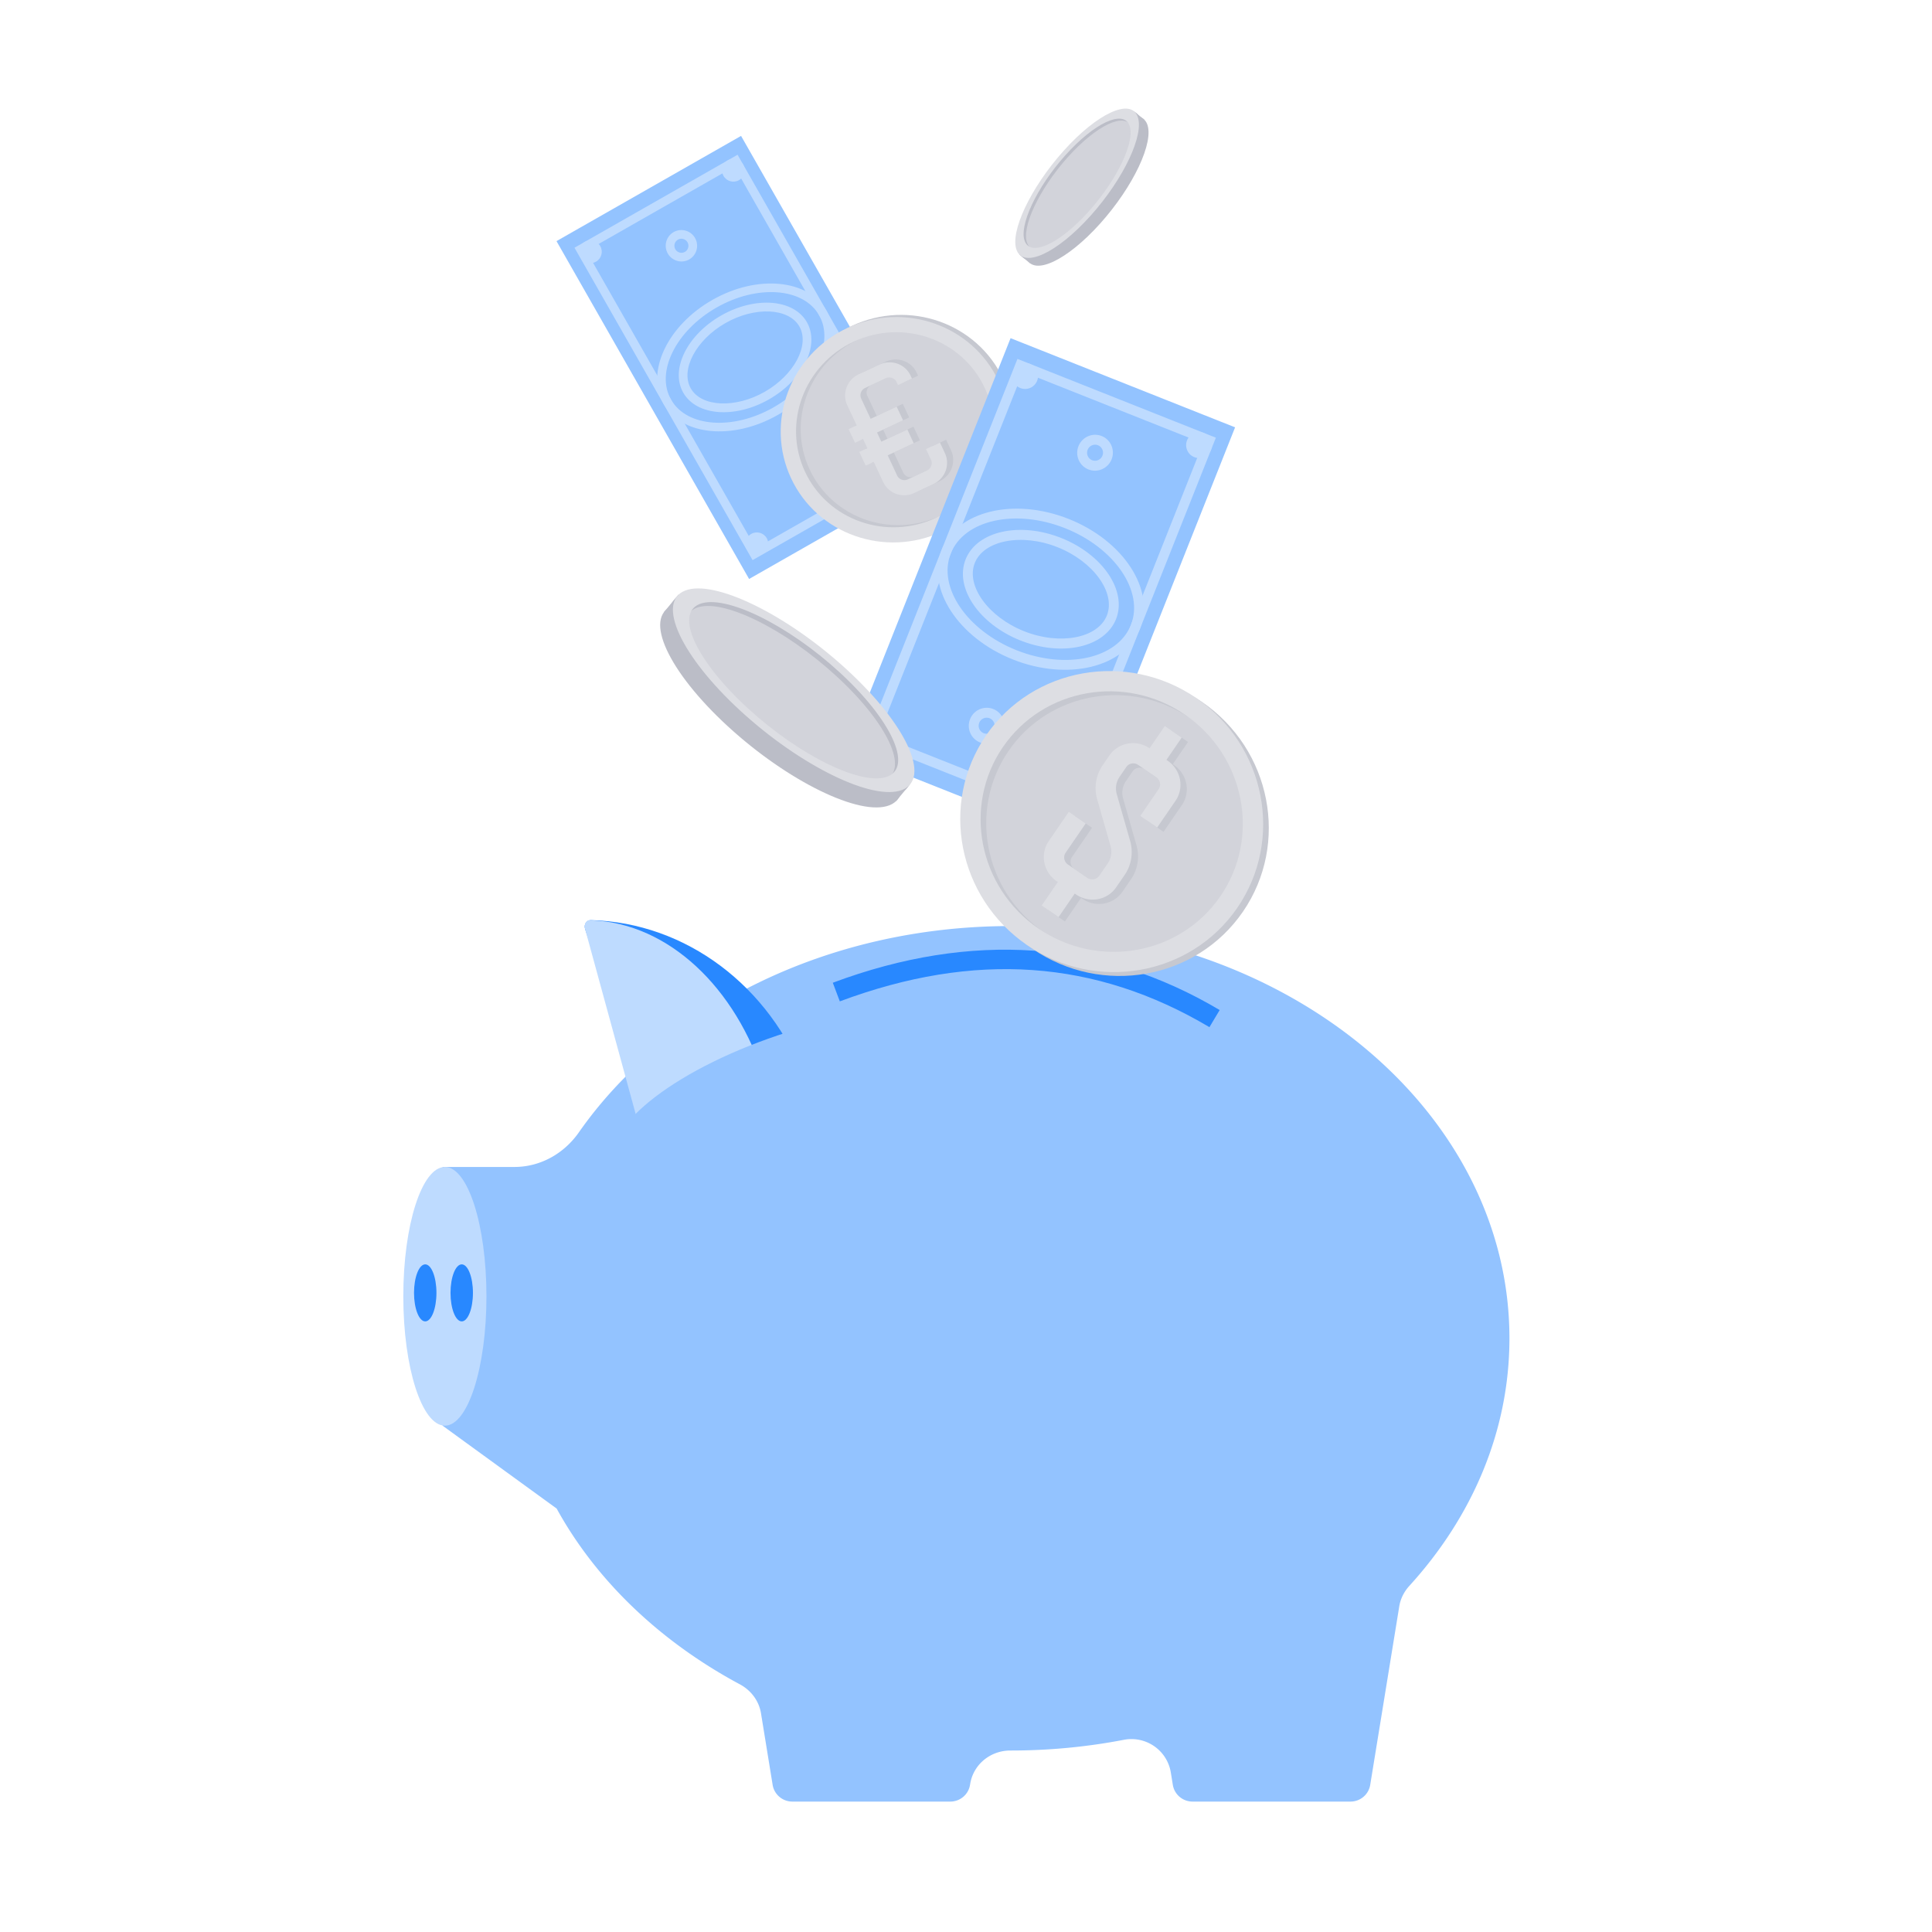 <svg xmlns="http://www.w3.org/2000/svg" viewBox="0 0 800 800" width="800" height="800"><g transform="translate(167.0 381.0) rotate(0.0 229.0 182.5) scale(8.276 8.24)"><svg width="55.344" height="44.296" viewBox="0 0 55.344 44.296"><path d="M55.344 21.015c0-11.441-11.17-20.716-24.95-20.716-9.239 0-17.3 4.172-21.612 10.369-.742 1.066-1.925 1.737-3.224 1.737H1.965v13l5.707 4.165c1.982 3.623 5.182 6.688 9.168 8.834.557.3.954.828 1.056 1.452l.583 3.6a1 1 0 0 0 .987.84h7.902a1 1 0 0 0 .987-.84l.008-.047c.159-.982 1.015-1.68 2.01-1.679h.022c1.942 0 3.83-.186 5.644-.536a1.997 1.997 0 0 1 2.362 1.636l.101.626a1 1 0 0 0 .987.84h7.902a1 1 0 0 0 .987-.84l1.454-8.973c.062-.384.241-.737.502-1.025 3.143-3.464 5.01-7.772 5.01-12.443z" fill="#93c3ff"/><ellipse cx="2.08" cy="18.905" fill="#bedbff" rx="2.08" ry="6.5"/><path d="M12.294 10.399 9.094.436c-.07-.218.081-.441.293-.436 4.739.124 8.974 3.309 10.743 8.078l.26.7c.072.195-.038.41-.229.445l-7.523 1.395c-.149.028-.294-.065-.344-.219z" fill="#2888ff"/><path d="M11.886 10.698 9.092.436c-.059-.218.06-.44.233-.432l.165.008c3.753.176 7.144 3.325 8.6 7.987l.284.908c.061.195-.026.409-.181.442z" fill="#bedbff"/><ellipse cx="20.368" cy="9.161" fill="#93c3ff" rx="10.323" ry="3.718" transform="matrix(.953 -.303 .303 .953 -1.819 6.611)"/><g fill="#2888ff"><path d="M40.334 5.379C34.632 1.981 28.582 1.557 21.84 4.083l-.351-.936C28.437.542 34.948 1.003 40.846 4.519z"/><ellipse cx="1.097" cy="18.732" rx=".561" ry="1.433"/><ellipse cx="2.923" cy="18.732" rx=".561" ry="1.433"/></g></svg></g><g transform="translate(228.0 104.0) rotate(60.314 80.5 44.0) scale(1.2 1.196)"><svg width="134.194" height="73.554" viewBox="0 0 134.194 73.554"><path d="M0 0h134.194v73.554H0z" fill="#93c3ff"/><g fill="#bedbff"><path d="M67.097 7.277c10.936 0 19.833 13.234 19.833 29.5s-8.897 29.5-19.833 29.5-19.833-13.234-19.833-29.5 8.897-29.5 19.833-29.5m0-3c-12.611 0-22.833 14.551-22.833 32.5s10.223 32.5 22.833 32.5 22.833-14.551 22.833-32.5-10.222-32.5-22.833-32.5zm44.357 37.93c-2.994 0-5.43-2.437-5.43-5.431s2.436-5.43 5.43-5.43 5.43 2.436 5.43 5.43-2.435 5.431-5.43 5.431zm0-7.86c-1.34 0-2.43 1.09-2.43 2.43s1.09 2.431 2.43 2.431 2.43-1.091 2.43-2.431-1.09-2.43-2.43-2.43zm-88.714 7.86c-2.994 0-5.43-2.437-5.43-5.431s2.436-5.43 5.43-5.43 5.43 2.436 5.43 5.43-2.436 5.431-5.43 5.431zm0-7.86c-1.34 0-2.43 1.09-2.43 2.43s1.09 2.431 2.43 2.431 2.43-1.091 2.43-2.431-1.09-2.43-2.43-2.43z"/><path d="M126.141 7.277v59H8.053v-59zm3-3H5.053v65h124.088z"/><circle cx="8.984" cy="8.208" r="3.93"/><circle cx="8.984" cy="65.178" r="3.93"/><circle cx="124.984" cy="8.208" r="3.93"/><circle cx="124.984" cy="65.178" r="3.93"/><path d="M67.097 15.138c7.403 0 13.657 9.91 13.657 21.639S74.5 58.416 67.097 58.416 53.44 48.507 53.44 36.777s6.254-21.639 13.657-21.639m0-3c-9.2 0-16.657 11.031-16.657 24.639s7.458 24.639 16.657 24.639 16.657-11.031 16.657-24.639-7.457-24.639-16.657-24.639z"/></g></svg></g><g transform="translate(323.0 131.0) rotate(-25.05 48.5 46.5) scale(3.189 3.126)"><svg width="30.417" height="29.75" viewBox="0 0 30.417 29.75"><circle cx="14.875" cy="14.875" fill="#d2d3da" r="13.875"/><path d="M15.542 29.75C7.34 29.75.667 23.077.667 14.875S7.34 0 15.542 0s14.875 6.673 14.875 14.875S23.744 29.75 15.542 29.75zm0-27.75C8.442 2 2.667 7.775 2.667 14.875S8.442 27.75 15.542 27.75s12.875-5.775 12.875-12.875S22.641 2 15.542 2z" fill="#c6c8d0"/><path d="M14.875 29.75C6.673 29.75 0 23.077 0 14.875S6.673 0 14.875 0 29.75 6.673 29.75 14.875 23.077 29.75 14.875 29.75zm0-27.75C7.776 2 2 7.775 2 14.875S7.776 27.75 14.875 27.75 27.75 21.975 27.75 14.875 21.974 2 14.875 2z" fill="#dddee3"/><g fill="#c6c8d0"><path d="M10.352 12.204h6.884v2h-6.884zm0 3.342h6.884v2h-6.884z"/><path d="M17.301 23.557h-2.74a3.058 3.058 0 0 1-3.055-3.055V9.248a3.059 3.059 0 0 1 3.055-3.055h2.965a3.058 3.058 0 0 1 3.055 3.055v.442h-2v-.442c0-.582-.473-1.055-1.055-1.055h-2.965c-.582 0-1.055.473-1.055 1.055v11.255c0 .582.473 1.055 1.055 1.055h2.74c.582 0 1.055-.473 1.055-1.055v-1.557h2v1.557a3.057 3.057 0 0 1-3.055 3.054z"/></g><path d="M9.473 12.204h6.884v2H9.473zm0 3.342h6.884v2H9.473z" fill="#dddee3"/><path d="M16.423 23.557h-2.74a3.058 3.058 0 0 1-3.055-3.055V9.248a3.059 3.059 0 0 1 3.055-3.055h2.965a3.058 3.058 0 0 1 3.055 3.055v.442h-2v-.442c0-.582-.473-1.055-1.055-1.055h-2.965c-.582 0-1.055.473-1.055 1.055v11.255c0 .582.473 1.055 1.055 1.055h2.74c.582 0 1.055-.473 1.055-1.055v-1.557h2v1.557a3.058 3.058 0 0 1-3.055 3.054z" fill="#dddee3"/></svg></g><g transform="translate(339.0 194.0) rotate(111.66 92.0 50.0) scale(1.371 1.36)"><svg width="134.194" height="73.554" viewBox="0 0 134.194 73.554"><path d="M0 0h134.194v73.554H0z" fill="#93c3ff"/><g fill="#bedbff"><path d="M67.097 7.277c10.936 0 19.833 13.234 19.833 29.5s-8.897 29.5-19.833 29.5-19.833-13.234-19.833-29.5 8.897-29.5 19.833-29.5m0-3c-12.611 0-22.833 14.551-22.833 32.5s10.223 32.5 22.833 32.5 22.833-14.551 22.833-32.5-10.222-32.5-22.833-32.5zm44.357 37.93c-2.994 0-5.43-2.437-5.43-5.431s2.436-5.43 5.43-5.43 5.43 2.436 5.43 5.43-2.435 5.431-5.43 5.431zm0-7.86c-1.34 0-2.43 1.09-2.43 2.43s1.09 2.431 2.43 2.431 2.43-1.091 2.43-2.431-1.09-2.43-2.43-2.43zm-88.714 7.86c-2.994 0-5.43-2.437-5.43-5.431s2.436-5.43 5.43-5.43 5.43 2.436 5.43 5.43-2.436 5.431-5.43 5.431zm0-7.86c-1.34 0-2.43 1.09-2.43 2.43s1.09 2.431 2.43 2.431 2.43-1.091 2.43-2.431-1.09-2.43-2.43-2.43z"/><path d="M126.141 7.277v59H8.053v-59zm3-3H5.053v65h124.088z"/><circle cx="8.984" cy="8.208" r="3.93"/><circle cx="8.984" cy="65.178" r="3.93"/><circle cx="124.984" cy="8.208" r="3.93"/><circle cx="124.984" cy="65.178" r="3.93"/><path d="M67.097 15.138c7.403 0 13.657 9.91 13.657 21.639S74.5 58.416 67.097 58.416 53.44 48.507 53.44 36.777s6.254-21.639 13.657-21.639m0-3c-9.2 0-16.657 11.031-16.657 24.639s7.458 24.639 16.657 24.639 16.657-11.031 16.657-24.639-7.457-24.639-16.657-24.639z"/></g></svg></g><g transform="translate(397.0 279.0) rotate(34.444 64.5 62.0) scale(4.241 4.168)"><svg width="30.417" height="29.75" viewBox="0 0 30.417 29.75"><circle cx="14.875" cy="14.875" fill="#d2d3da" r="13.875"/><path d="M19.615 12.805V9.58a2.84 2.84 0 0 0-2.836-2.836h-.154v-2.68h-2v2.68h-.001a2.84 2.84 0 0 0-2.836 2.836v1.188c0 1.201.526 2.333 1.445 3.105l3.649 3.073c.465.393.733.967.733 1.575v1.494a.837.837 0 0 1-.836.836H14.47a.837.837 0 0 1-.836-.836v-3.526h-2v3.526a2.84 2.84 0 0 0 2.836 2.836h.154v2.834h2v-2.834h.154a2.84 2.84 0 0 0 2.836-2.836v-1.494c0-1.2-.527-2.332-1.445-3.104l-3.65-3.073a2.06 2.06 0 0 1-.732-1.576V9.58c0-.461.375-.836.836-.836h2.155c.461 0 .836.375.836.836v3.225z" fill="#c6c8d0"/><path d="M15.542 29.75C7.34 29.75.667 23.077.667 14.875S7.34 0 15.542 0s14.875 6.673 14.875 14.875S23.744 29.75 15.542 29.75zm0-27.75C8.442 2 2.667 7.775 2.667 14.875S8.442 27.75 15.542 27.75s12.875-5.775 12.875-12.875S22.641 2 15.542 2z" fill="#c6c8d0"/><g fill="#dddee3"><path d="M18.865 12.805V9.58a2.84 2.84 0 0 0-2.836-2.836h-.154v-2.68h-2v2.68h-.001a2.84 2.84 0 0 0-2.836 2.836v1.188c0 1.201.526 2.333 1.445 3.105l3.649 3.073c.465.393.733.967.733 1.575v1.494a.837.837 0 0 1-.836.836H13.72a.837.837 0 0 1-.836-.836v-3.526h-2v3.526a2.84 2.84 0 0 0 2.836 2.836h.154v2.834h2v-2.834h.154a2.84 2.84 0 0 0 2.836-2.836v-1.494c0-1.2-.527-2.332-1.445-3.104l-3.65-3.073a2.06 2.06 0 0 1-.732-1.576V9.58c0-.461.375-.836.836-.836h2.155c.461 0 .836.375.836.836v3.225z"/><path d="M14.875 29.75C6.673 29.75 0 23.077 0 14.875S6.673 0 14.875 0 29.75 6.673 29.75 14.875 23.077 29.75 14.875 29.75zm0-27.75C7.776 2 2 7.775 2 14.875S7.776 27.75 14.875 27.75 27.75 21.975 27.75 14.875 21.974 2 14.875 2z"/></g></svg></g><g transform="translate(264.0 264.0) rotate(39.652 62.0 25.0) scale(3.516 3.481)"><svg width="35.266" height="14.362" viewBox="0 0 35.266 14.362"><g fill="#bbbdc7"><path d="M0 5.975h1.049v2.691H0zm34.205-.188h1.049v2.582h-1.049z"/><path d="M14.395 14.295C4.838 13.805-1.484 10.747.302 7.479s11.013-5.528 20.569-5.038S36.75 5.989 34.964 9.258c-1.785 3.268-11.012 5.528-20.569 5.037z"/></g><path d="M33.809 6.823c-1.668 3.053-10.258 5.157-19.187 4.699S-.191 8.218 1.477 5.164 11.735.007 20.664.465 35.477 3.77 33.809 6.823z" fill="#d2d3da"/><path d="M14.395 12.515C4.839 12.024-1.484 8.966.302 5.698S11.314.17 20.871.66 36.75 4.209 34.964 7.477c-1.785 3.268-11.012 5.528-20.569 5.038zm6.041-11.058C12.164 1.033 4.177 2.989 2.632 5.818s3.927 5.476 12.198 5.9 16.258-1.531 17.804-4.36c1.546-2.83-3.927-5.476-12.198-5.901z" fill="#bbbdc7"/><path d="M14.395 11.921C4.839 11.431-1.484 8.373.302 5.105S11.315-.423 20.871.067 36.75 3.615 34.964 6.883c-1.785 3.269-11.012 5.529-20.569 5.038zM20.436.864C12.164.439 4.177 2.395 2.632 5.224s3.927 5.476 12.198 5.9 16.258-1.531 17.804-4.36-3.927-5.476-12.198-5.9z" fill="#dddee3"/></svg></g><g transform="translate(410.0 62.0) rotate(-51.02 38.0 15.5) scale(2.155 2.158)"><svg width="35.266" height="14.362" viewBox="0 0 35.266 14.362"><g fill="#bbbdc7"><path d="M0 5.975h1.049v2.691H0zm34.205-.188h1.049v2.582h-1.049z"/><path d="M14.395 14.295C4.838 13.805-1.484 10.747.302 7.479s11.013-5.528 20.569-5.038S36.75 5.989 34.964 9.258c-1.785 3.268-11.012 5.528-20.569 5.037z"/></g><path d="M33.809 6.823c-1.668 3.053-10.258 5.157-19.187 4.699S-.191 8.218 1.477 5.164 11.735.007 20.664.465 35.477 3.77 33.809 6.823z" fill="#d2d3da"/><path d="M14.395 12.515C4.839 12.024-1.484 8.966.302 5.698S11.314.17 20.871.66 36.75 4.209 34.964 7.477c-1.785 3.268-11.012 5.528-20.569 5.038zm6.041-11.058C12.164 1.033 4.177 2.989 2.632 5.818s3.927 5.476 12.198 5.9 16.258-1.531 17.804-4.36c1.546-2.83-3.927-5.476-12.198-5.901z" fill="#bbbdc7"/><path d="M14.395 11.921C4.839 11.431-1.484 8.373.302 5.105S11.315-.423 20.871.067 36.75 3.615 34.964 6.883c-1.785 3.269-11.012 5.529-20.569 5.038zM20.436.864C12.164.439 4.177 2.395 2.632 5.224s3.927 5.476 12.198 5.9 16.258-1.531 17.804-4.36-3.927-5.476-12.198-5.9z" fill="#dddee3"/></svg></g></svg>